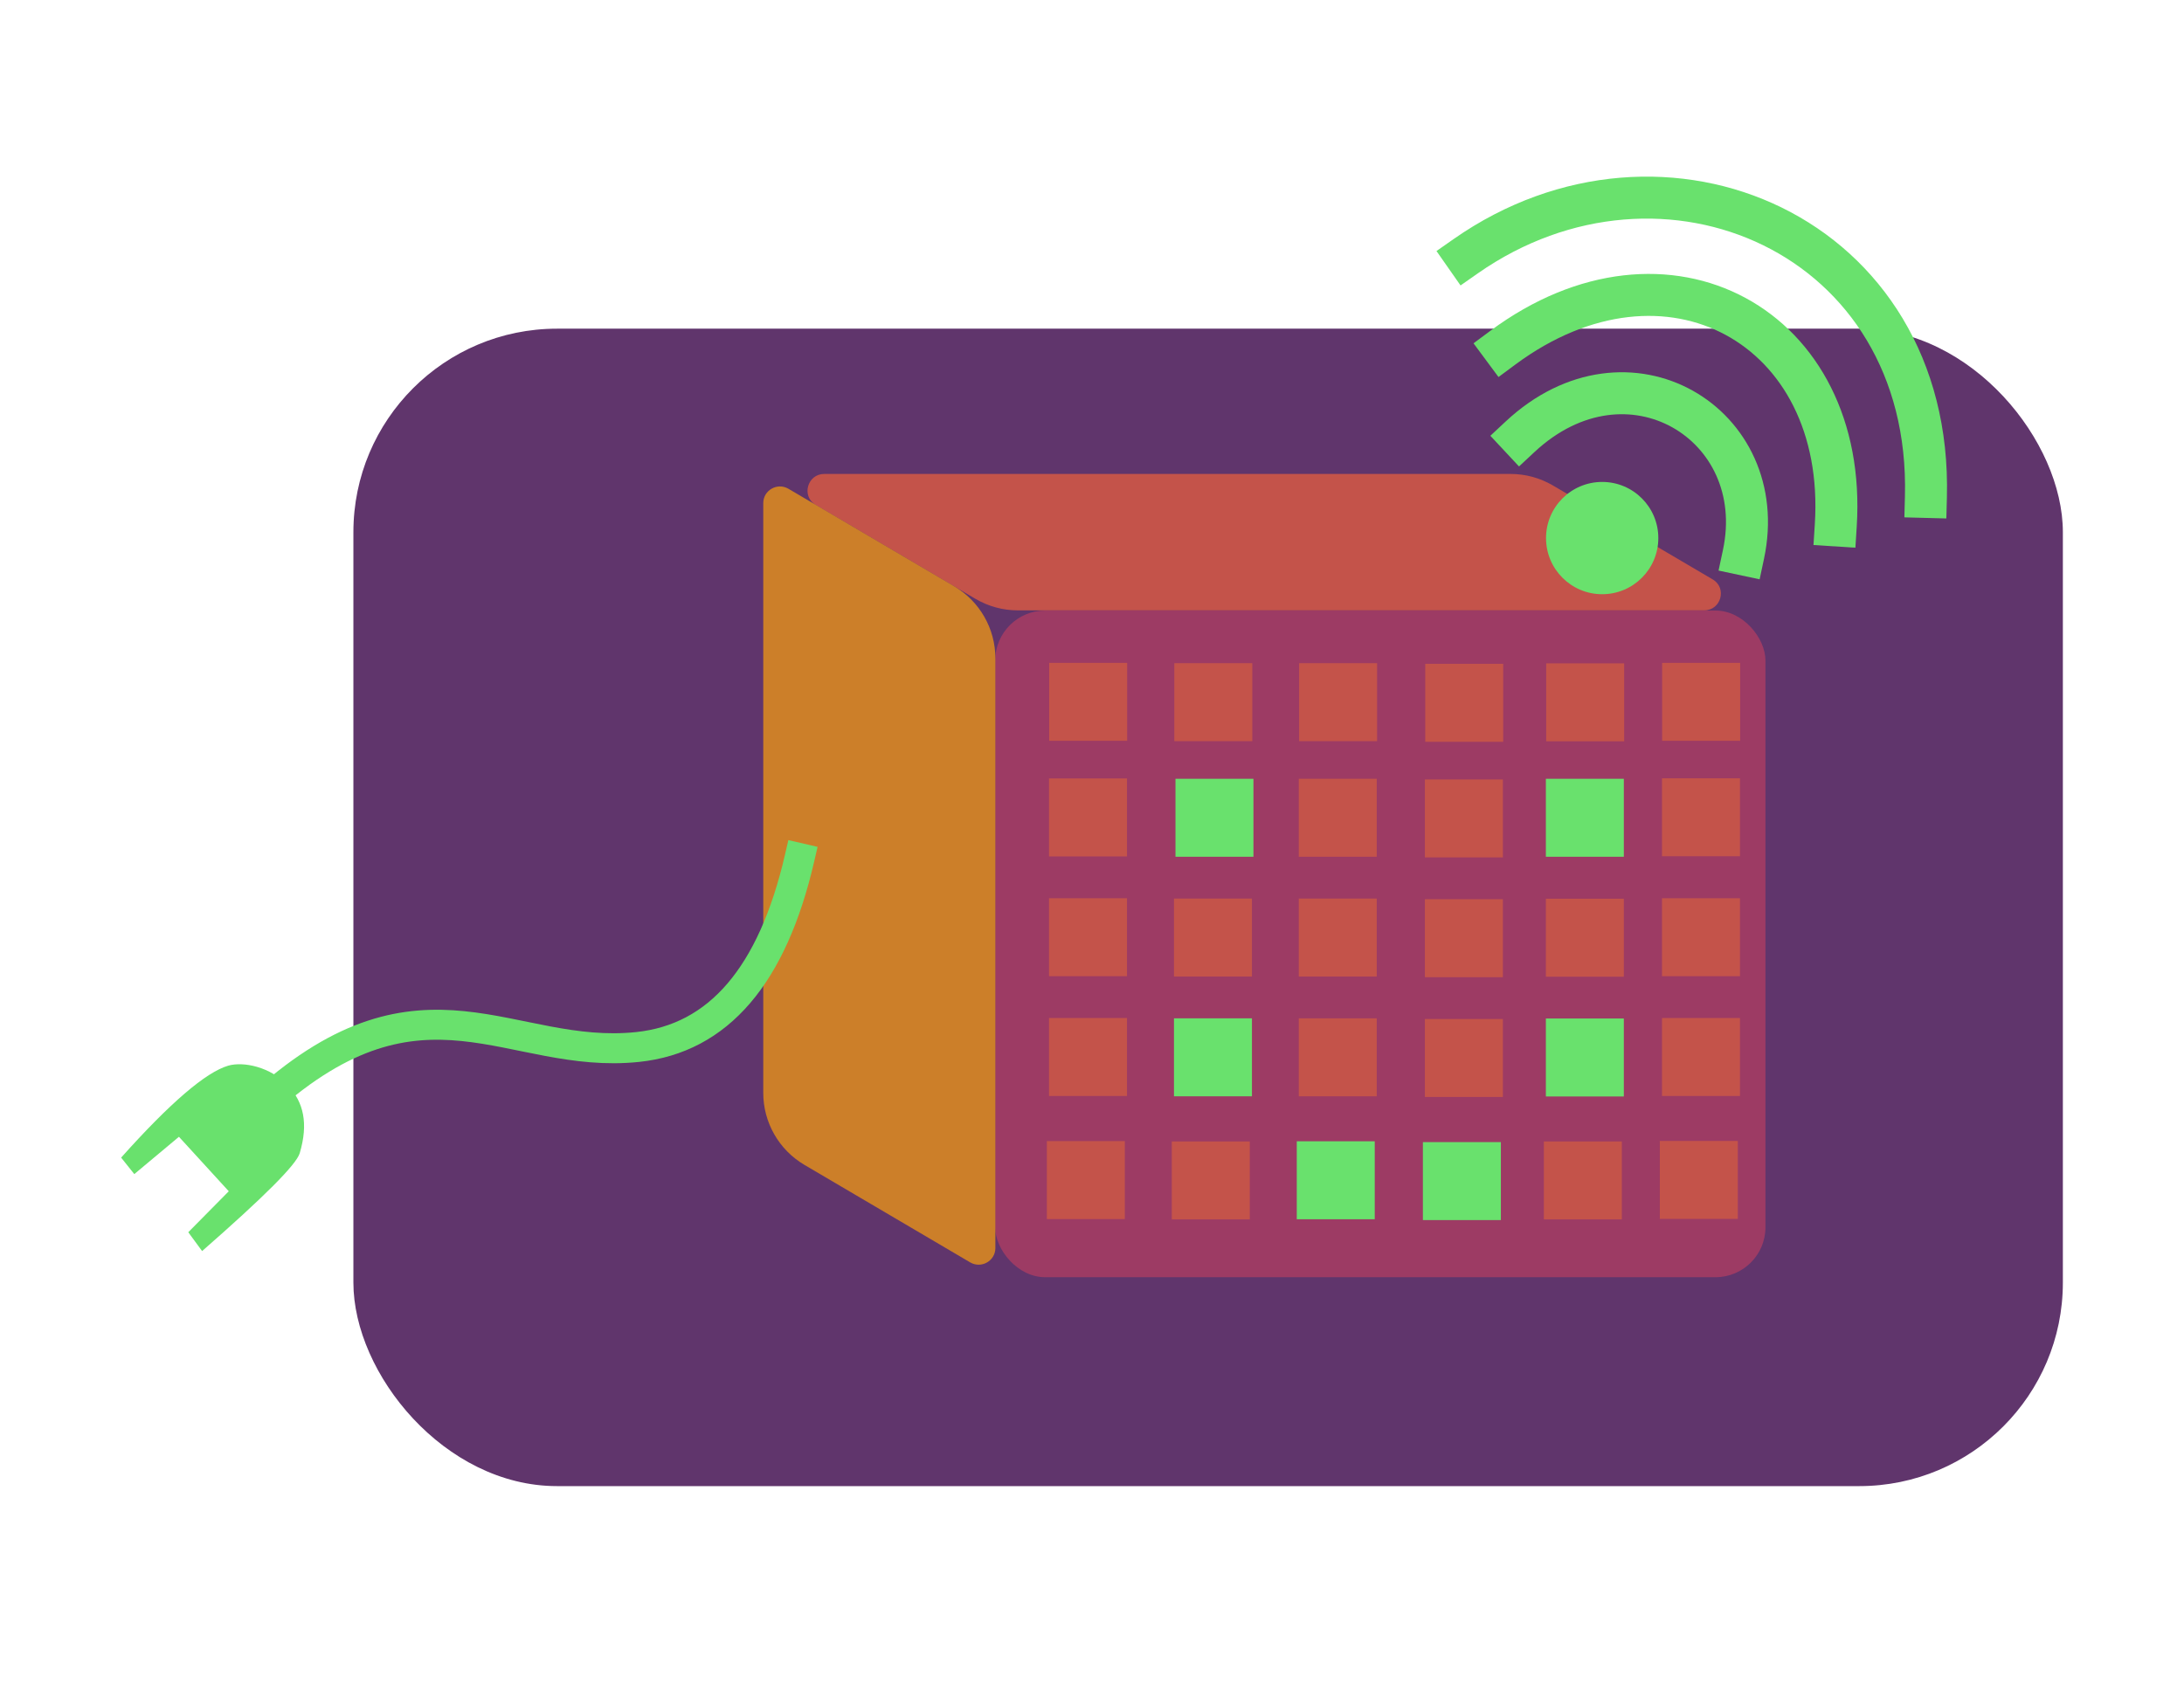 <?xml version="1.0" encoding="UTF-8"?><svg id="Layer_1" xmlns="http://www.w3.org/2000/svg" viewBox="0 0 131.08 101.07"><defs><style>.cls-1,.cls-2{fill:#69e16d;}.cls-3{fill:#9d3b64;}.cls-2,.cls-4,.cls-5{fill-rule:evenodd;}.cls-6,.cls-5{fill:#c4534a;}.cls-4{fill:#cc7f29;}.cls-7{fill:#60356c;}.cls-8{stroke-width:1.8px;}.cls-8,.cls-9{fill:none;stroke:#69e16d;stroke-linecap:square;stroke-linejoin:bevel;}.cls-9{stroke-width:2.52px;}</style></defs><rect id="shape022" class="cls-7" x="21.21" y="19.73" width="102.6" height="69.48" rx="12.22" ry="12.22"/><rect class="cls-3" x="59.73" y="36.65" width="46.23" height="40.02" rx="3" ry="3"/><path class="cls-5" d="M90.67,28.45H49.47c-1.02,0-1.39,1.35-.51,1.86l9.59,5.64c.77,.45,1.64,.69,2.54,.69h41.19c1.02,0,1.39-1.35,.51-1.86l-9.59-5.64c-.77-.45-1.64-.69-2.54-.69Z"/><path class="cls-4" d="M48.27,69.92l9.96,5.86c.67,.39,1.51-.09,1.51-.86V39.51c0-1.77-.94-3.41-2.46-4.31l-9.96-5.86c-.67-.39-1.51,.09-1.51,.86v35.41c0,1.77,.94,3.41,2.46,4.31Z"/><circle id="shape6" class="cls-1" cx="96.16" cy="32.3" r="3.37"/><path id="shape7" class="cls-9" d="M91.23,26.22c6.46-6.03,15.08-.77,13.41,7.06"/><path id="shape021" class="cls-9" d="M87.97,15.38c11.87-8.3,28.03-1.28,27.62,14.45"/><path id="shape022-2" class="cls-9" d="M90.2,20.87c9.84-7.29,20.74-1.27,19.98,10.67"/><path id="shape8" class="cls-8" d="M47.99,51.51c-1.63,7.05-4.87,10.83-9.72,11.34-7.65,.8-12.85-5.23-22.35,3.26"/><path id="shape023" class="cls-2" d="M12.13,75.1l-.83-1.13,2.43-2.46-2.99-3.27-2.68,2.24-.79-.99c2.94-3.29,5.09-5.13,6.43-5.52,.9-.26,2.54,.06,3.61,1.22,.9,.98,1.21,2.24,.68,4.03-.2,.69-2.16,2.64-5.86,5.88Z"/><rect id="shape5" class="cls-6" x="62.97" y="39.79" width="4.68" height="4.68"/><rect id="shape08" class="cls-6" x="70.48" y="39.81" width="4.68" height="4.68"/><rect id="shape09" class="cls-6" x="77.97" y="39.81" width="4.68" height="4.68"/><rect id="shape010" class="cls-6" x="85.54" y="39.85" width="4.68" height="4.68"/><rect id="shape011" class="cls-6" x="92.8" y="39.82" width="4.68" height="4.68"/><rect id="shape012" class="cls-6" x="99.76" y="39.79" width="4.68" height="4.68"/><rect id="shape013" class="cls-6" x="62.96" y="46.73" width="4.68" height="4.68"/><rect id="shape014" class="cls-1" x="70.55" y="46.75" width="4.68" height="4.68"/><rect id="shape014-2" class="cls-6" x="77.95" y="46.75" width="4.68" height="4.68"/><rect id="shape024" class="cls-6" x="85.52" y="46.79" width="4.68" height="4.68"/><rect id="shape032" class="cls-1" x="92.78" y="46.75" width="4.68" height="4.68"/><rect id="shape042" class="cls-6" x="99.75" y="46.72" width="4.68" height="4.68"/><rect id="shape015" class="cls-6" x="62.96" y="53.92" width="4.68" height="4.68"/><rect id="shape016" class="cls-6" x="70.46" y="53.94" width="4.68" height="4.68"/><rect id="shape015-2" class="cls-6" x="77.95" y="53.94" width="4.68" height="4.68"/><rect id="shape025" class="cls-6" x="85.52" y="53.98" width="4.68" height="4.68"/><rect id="shape033" class="cls-6" x="92.78" y="53.95" width="4.68" height="4.68"/><rect id="shape043" class="cls-6" x="99.75" y="53.92" width="4.68" height="4.68"/><rect id="shape017" class="cls-6" x="62.96" y="61.11" width="4.68" height="4.68"/><rect id="shape018" class="cls-1" x="70.46" y="61.13" width="4.68" height="4.68"/><rect id="shape016-2" class="cls-6" x="77.95" y="61.13" width="4.68" height="4.68"/><rect id="shape026" class="cls-6" x="85.52" y="61.17" width="4.68" height="4.68"/><rect id="shape034" class="cls-1" x="92.78" y="61.14" width="4.68" height="4.68"/><rect id="shape044" class="cls-6" x="99.75" y="61.11" width="4.68" height="4.68"/><rect id="shape019" class="cls-6" x="62.83" y="68.5" width="4.68" height="4.68"/><rect id="shape020" class="cls-6" x="70.33" y="68.52" width="4.68" height="4.68"/><rect id="shape017-2" class="cls-1" x="77.83" y="68.51" width="4.68" height="4.68"/><rect id="shape027" class="cls-1" x="85.4" y="68.56" width="4.68" height="4.68"/><rect id="shape035" class="cls-6" x="92.66" y="68.52" width="4.68" height="4.68"/><rect id="shape045" class="cls-6" x="99.62" y="68.49" width="4.68" height="4.68"/></svg>